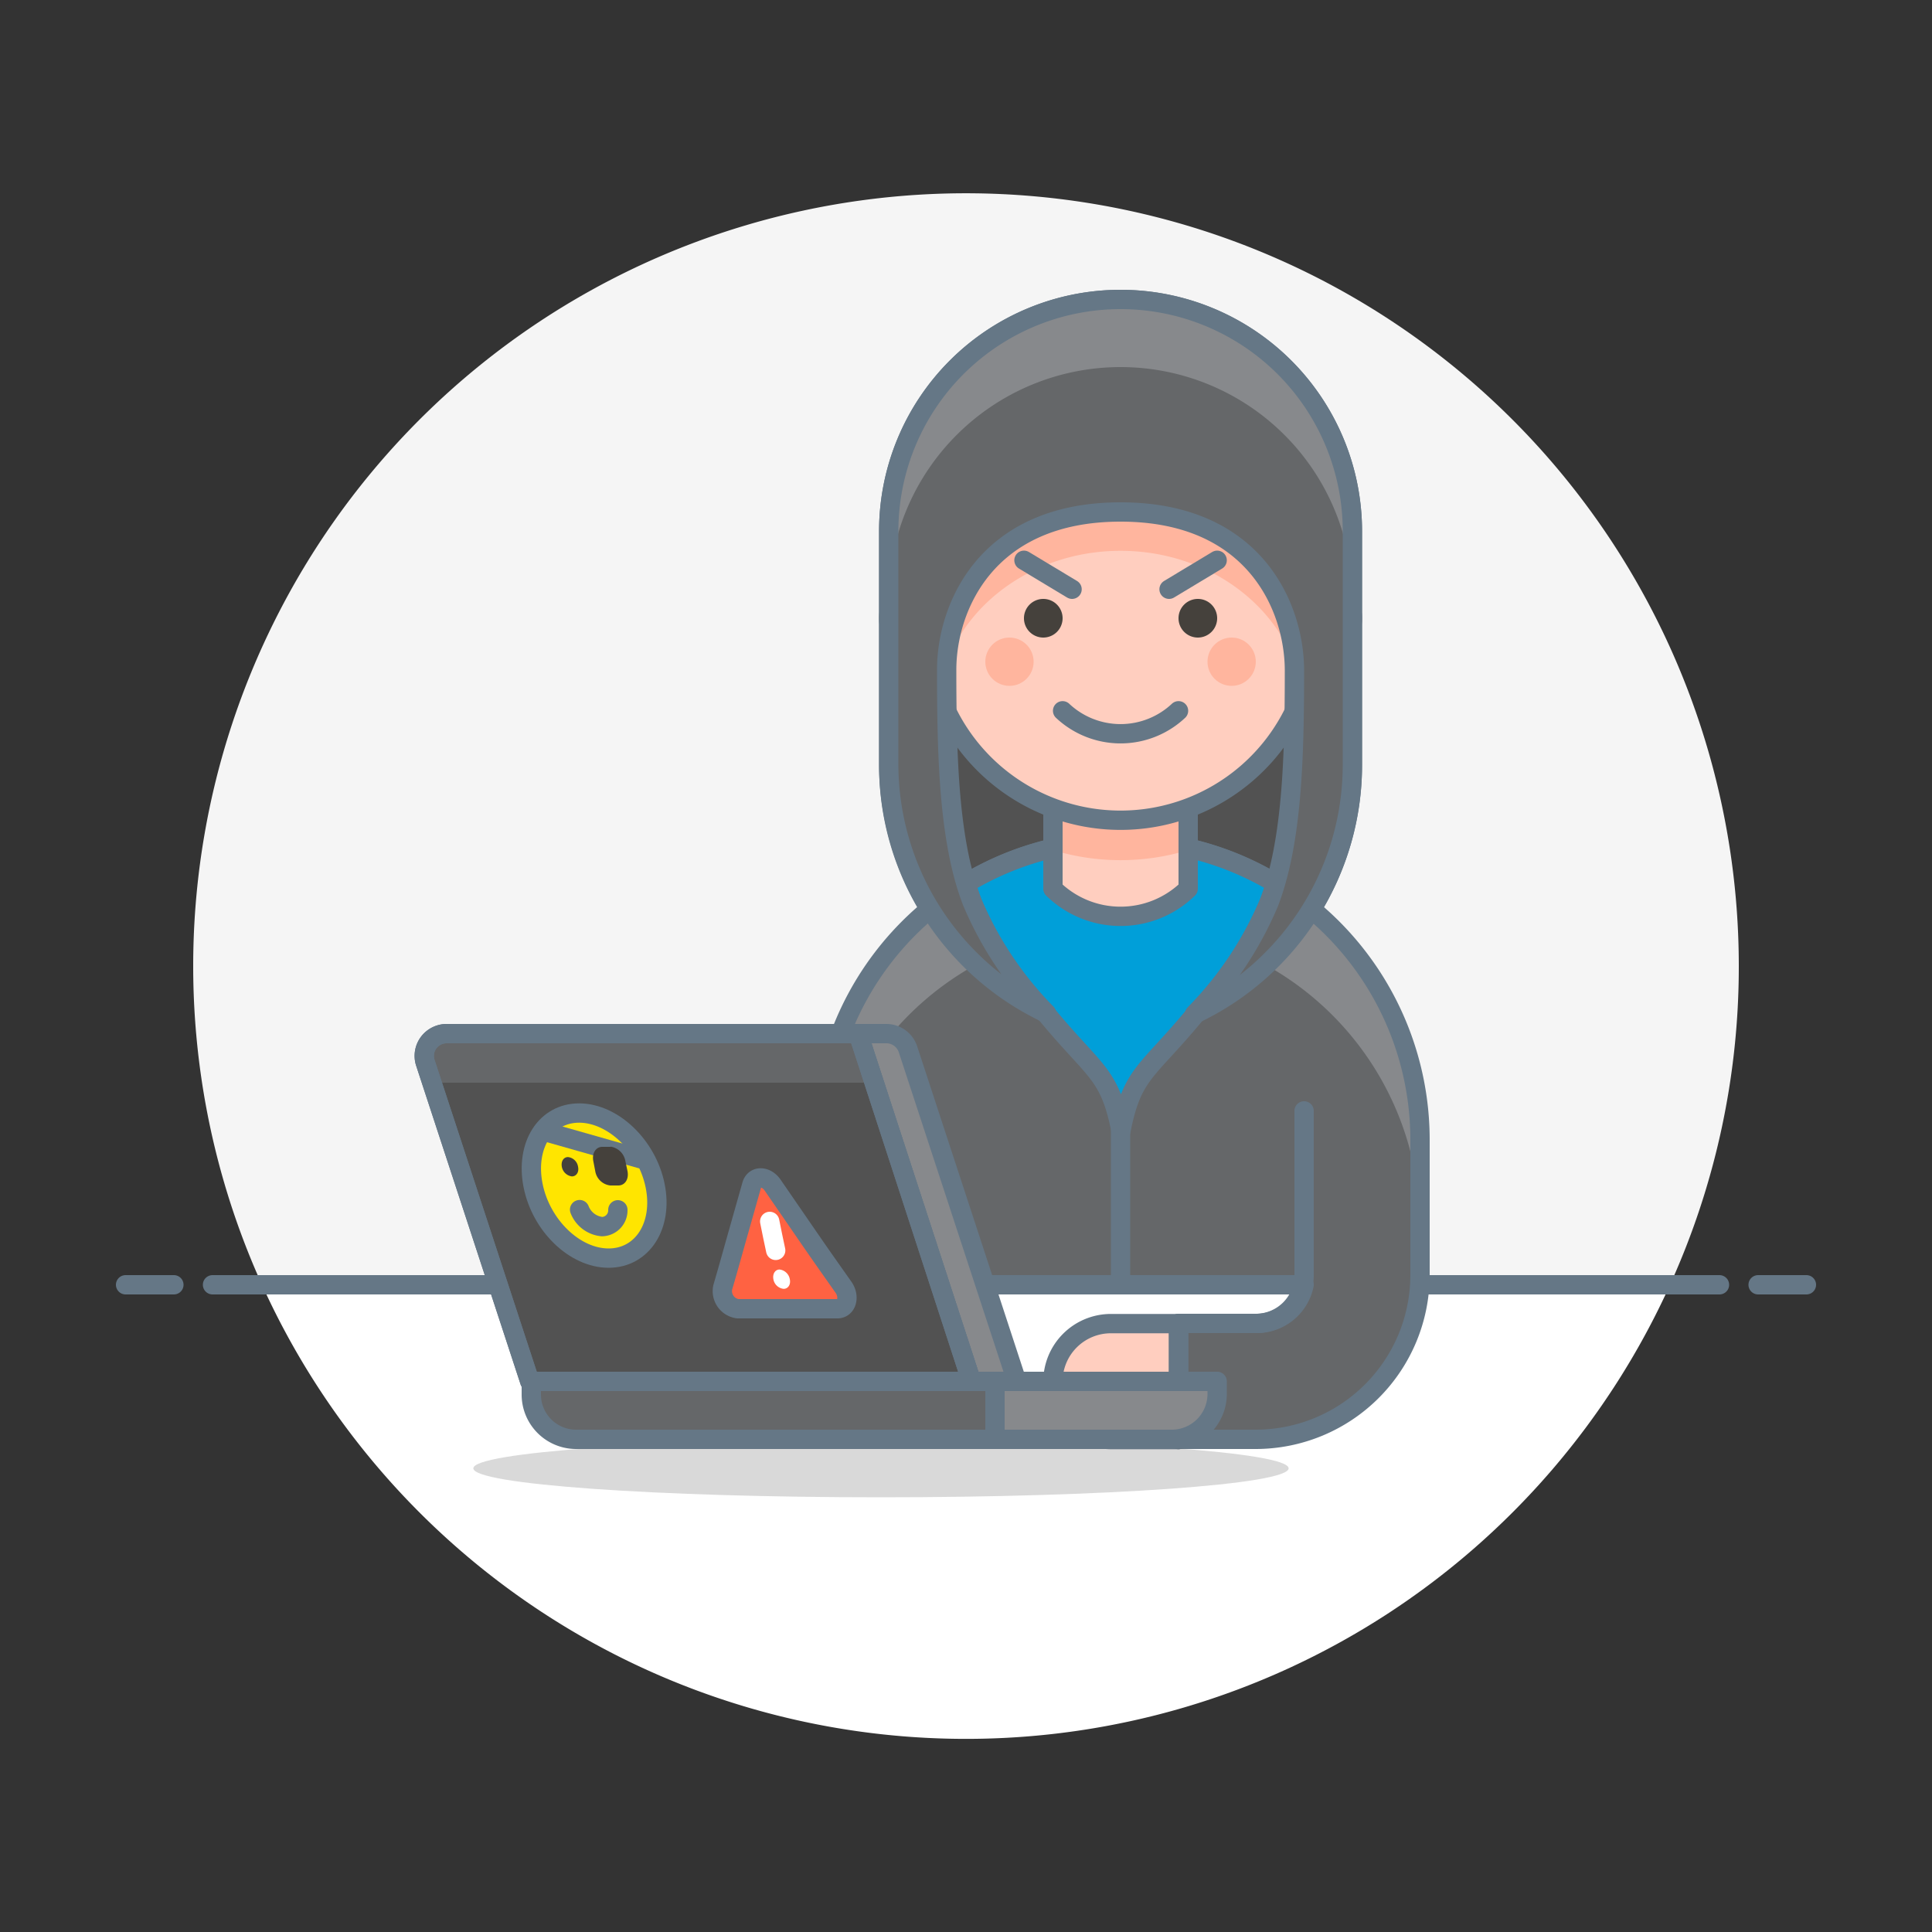 <svg id="Layer_1" data-name="Layer 1" xmlns="http://www.w3.org/2000/svg" viewBox="0 0 100 100"><rect x="0" y="0" width="100" height="100" fill="#333333" stroke="none"/><defs><style>.cls-1{fill:#f5f5f5;}.cls-2{fill:#fff;}.cls-10,.cls-13,.cls-17,.cls-3{fill:none;}.cls-10,.cls-11,.cls-12,.cls-14,.cls-16,.cls-17,.cls-18,.cls-19,.cls-3,.cls-6,.cls-8{stroke:#657786;}.cls-13,.cls-16,.cls-18,.cls-19,.cls-3,.cls-6{stroke-linecap:round;}.cls-10,.cls-11,.cls-12,.cls-13,.cls-14,.cls-16,.cls-18,.cls-19,.cls-3,.cls-6,.cls-8{stroke-linejoin:round;}.cls-11,.cls-4{fill:#656769;}.cls-5,.cls-8{fill:#87898c;}.cls-20,.cls-6{fill:#ffcebf;}.cls-7{fill:#020202;opacity:0.15;}.cls-18,.cls-9{fill:#525252;}.cls-12{fill:#ff6242;}.cls-13{stroke:#fff;}.cls-14,.cls-16{fill:#ffe500;}.cls-15{fill:#45413c;}.cls-17{stroke-miterlimit:10;}.cls-19{fill:#009fd9;}.cls-21{fill:#ffb59e;}</style></defs><title>hacker</title><path class="cls-1" d="M90,50A40,40,0,1,0,13.56,66.5H86.44A39.85,39.85,0,0,0,90,50Z"/><path class="cls-2" d="M13.56,66.5a40,40,0,0,0,72.88,0Z"/><line class="cls-3" x1="11" y1="66.5" x2="89" y2="66.5"/><line class="cls-3" x1="6.5" y1="66.5" x2="9" y2="66.5"/><line class="cls-3" x1="91" y1="66.5" x2="93.5" y2="66.5"/><path class="cls-4" d="M73.5,59a15.5,15.5,0,0,0-31,0v7.5h25a2.5,2.5,0,0,1-2.45,2H61v6h4A8.51,8.51,0,0,0,73.5,66Z"/><path class="cls-5" d="M58,43.5A15.5,15.5,0,0,0,42.5,59v4.5a15.5,15.5,0,0,1,31,0V59A15.5,15.5,0,0,0,58,43.5Z"/><path class="cls-3" d="M73.5,59a15.5,15.5,0,0,0-31,0v7.5h25a2.5,2.5,0,0,1-2.45,2H61v6h4A8.51,8.51,0,0,0,73.5,66Z"/><path class="cls-3" d="M65,68.5A2.5,2.5,0,0,0,67.5,66V57.5"/><line class="cls-3" x1="58" y1="58.5" x2="58" y2="66.5"/><path class="cls-6" d="M61,68.51H57.5a3,3,0,0,0-3,3h0a3,3,0,0,0,3,3H61Z"/><line class="cls-6" x1="61" y1="74.51" x2="61" y2="68.51"/><path class="cls-7" d="M24.5,76c0,.83,9.45,1.5,21.1,1.5s21.1-.67,21.1-1.5-9.44-1.5-21.1-1.5S24.5,75.18,24.5,76Z"/><path class="cls-8" d="M50.28,71.5h2.35L47,54.32a1.18,1.18,0,0,0-1.12-.82H44.42Z"/><path class="cls-9" d="M27.42,71.5H50.28l-5.86-18H23.17a1.17,1.17,0,0,0-1,.49,1.15,1.15,0,0,0-.16,1Z"/><path class="cls-4" d="M44.42,53.5H23.17a1.17,1.17,0,0,0-1,.49,1.15,1.15,0,0,0-.16,1l.34,1.05H45.26Z"/><path class="cls-10" d="M27.42,71.5H50.28l-5.86-18H23.17a1.17,1.17,0,0,0-1,.49,1.15,1.15,0,0,0-.16,1Z"/><path class="cls-11" d="M27.5,71.5h24v3H29.81a2.32,2.32,0,0,1-2.31-2.34Z"/><path class="cls-8" d="M51.5,71.5H63v.66a2.35,2.35,0,0,1-2.35,2.34H51.5Z"/><path class="cls-10" d="M27.42,71.5H50.28l-5.86-18H23.17a1.17,1.17,0,0,0-1,.49,1.15,1.15,0,0,0-.16,1Z"/><path class="cls-12" d="M38.91,61.34c.14-.5.74-.49,1.08,0L41.82,64c.73,1.06,1.1,1.58,1.84,2.63.34.49.17,1.11-.32,1.11H38.19a.92.92,0,0,1-.78-1.11c.31-1.06.45-1.58.75-2.64Z"/><path class="cls-13" d="M39.84,63.22c.12.6.18.9.31,1.5"/><path class="cls-2" d="M40.88,66.21c.06.28-.09.5-.32.5a.6.6,0,0,1-.53-.5c-.05-.27.09-.5.32-.5A.61.61,0,0,1,40.88,66.21Z"/><path class="cls-14" d="M33.91,61.37c.42,2.07-.66,3.75-2.41,3.75s-3.5-1.69-3.91-3.77.66-3.75,2.4-3.74S33.49,59.3,33.91,61.37Z"/><path class="cls-15" d="M29.4,59.89c-.23,0-.37.22-.32.5a.61.61,0,0,0,.52.5c.23,0,.38-.22.32-.5a.59.59,0,0,0-.52-.5Z"/><path class="cls-16" d="M30,62.61a1.39,1.39,0,0,0,1.16.88.84.84,0,0,0,.82-.87"/><path class="cls-17" d="M28.1,58.54l5.35,1.52"/><path class="cls-15" d="M31.62,59.36h-.44c-.34,0-.55.33-.47.74l.1.52a.89.89,0,0,0,.78.74H32c.35,0,.56-.33.48-.74l-.11-.52a.91.91,0,0,0-.77-.75Z"/><path class="cls-18" d="M58,43.5a15.43,15.43,0,0,1,9.88,3.56A14.15,14.15,0,0,0,70,39.56V27.5a12,12,0,0,0-24,0V39.56a14.15,14.15,0,0,0,2.12,7.5A15.43,15.43,0,0,1,58,43.5Z"/><path class="cls-19" d="M58,43.5a15.51,15.51,0,0,0-8,2.23c.1.34.21.66.33,1a18.11,18.11,0,0,0,3.86,5.79c2.48,3,3.24,3,3.83,6,.59-3,1.35-3,3.83-6a18.11,18.11,0,0,0,3.86-5.79c.12-.31.23-.63.33-1A15.51,15.51,0,0,0,58,43.5Z"/><path class="cls-20" d="M61.5,46a5,5,0,0,1-7,0V40.5h7Z"/><path class="cls-21" d="M54.5,44a12,12,0,0,0,7,0V40.5h-7Z"/><path class="cls-3" d="M61.5,40.5V46a5,5,0,0,1-7,0V40.5Z"/><path class="cls-20" d="M68,30V27.5a10,10,0,0,0-20,0V30a2,2,0,0,0,0,4h.12a10,10,0,0,0,19.76,0H68a2,2,0,0,0,0-4Z"/><path class="cls-21" d="M68,30V27.5a10,10,0,0,0-20,0V30a2,2,0,0,0,0,4h.12a10.56,10.56,0,0,0,.47,1.86c.63-4.15,4.6-7.35,9.41-7.35s8.78,3.2,9.41,7.35A10.56,10.56,0,0,0,67.88,34H68a2,2,0,0,0,0-4Z"/><circle class="cls-21" cx="52.25" cy="34.25" r="1.25"/><circle class="cls-21" cx="63.75" cy="34.25" r="1.25"/><path class="cls-3" d="M55,36.79a4.38,4.38,0,0,0,6,0"/><path class="cls-3" d="M68,30V27.5a10,10,0,0,0-20,0V30a2,2,0,0,0,0,4h.12a10,10,0,0,0,19.76,0H68a2,2,0,0,0,0-4Z"/><line class="cls-3" x1="55.49" y1="30.5" x2="53" y2="29"/><path class="cls-15" d="M54,31a1,1,0,1,0,1,1,1,1,0,0,0-1-1Z"/><line class="cls-3" x1="60.51" y1="30.5" x2="63" y2="29"/><path class="cls-15" d="M62,31a1,1,0,1,0,1,1,1,1,0,0,0-1-1Z"/><path class="cls-4" d="M58,26.5c-7,0-9,5-9,8.16,0,4.51.11,8.89,1.31,12a18.41,18.41,0,0,0,3.86,5.79A14.29,14.29,0,0,1,46,39.56V27.5a12,12,0,0,1,24,0V39.56a14.29,14.29,0,0,1-8.17,12.93,18.41,18.41,0,0,0,3.86-5.79c1.2-3.15,1.31-7.53,1.31-12C67,31.5,65,26.5,58,26.5Z"/><path class="cls-5" d="M58,15.5a12,12,0,0,0-12,12V31a12,12,0,0,1,24,0V27.5A12,12,0,0,0,58,15.5Z"/><path class="cls-3" d="M58,26.5c-7,0-9,5-9,8.16,0,4.51.11,8.89,1.31,12a18.41,18.41,0,0,0,3.86,5.79A14.29,14.29,0,0,1,46,39.56V27.5a12,12,0,0,1,24,0V39.56a14.29,14.29,0,0,1-8.17,12.93,18.41,18.41,0,0,0,3.86-5.79c1.2-3.15,1.31-7.53,1.31-12C67,31.5,65,26.5,58,26.5Z"/></svg>